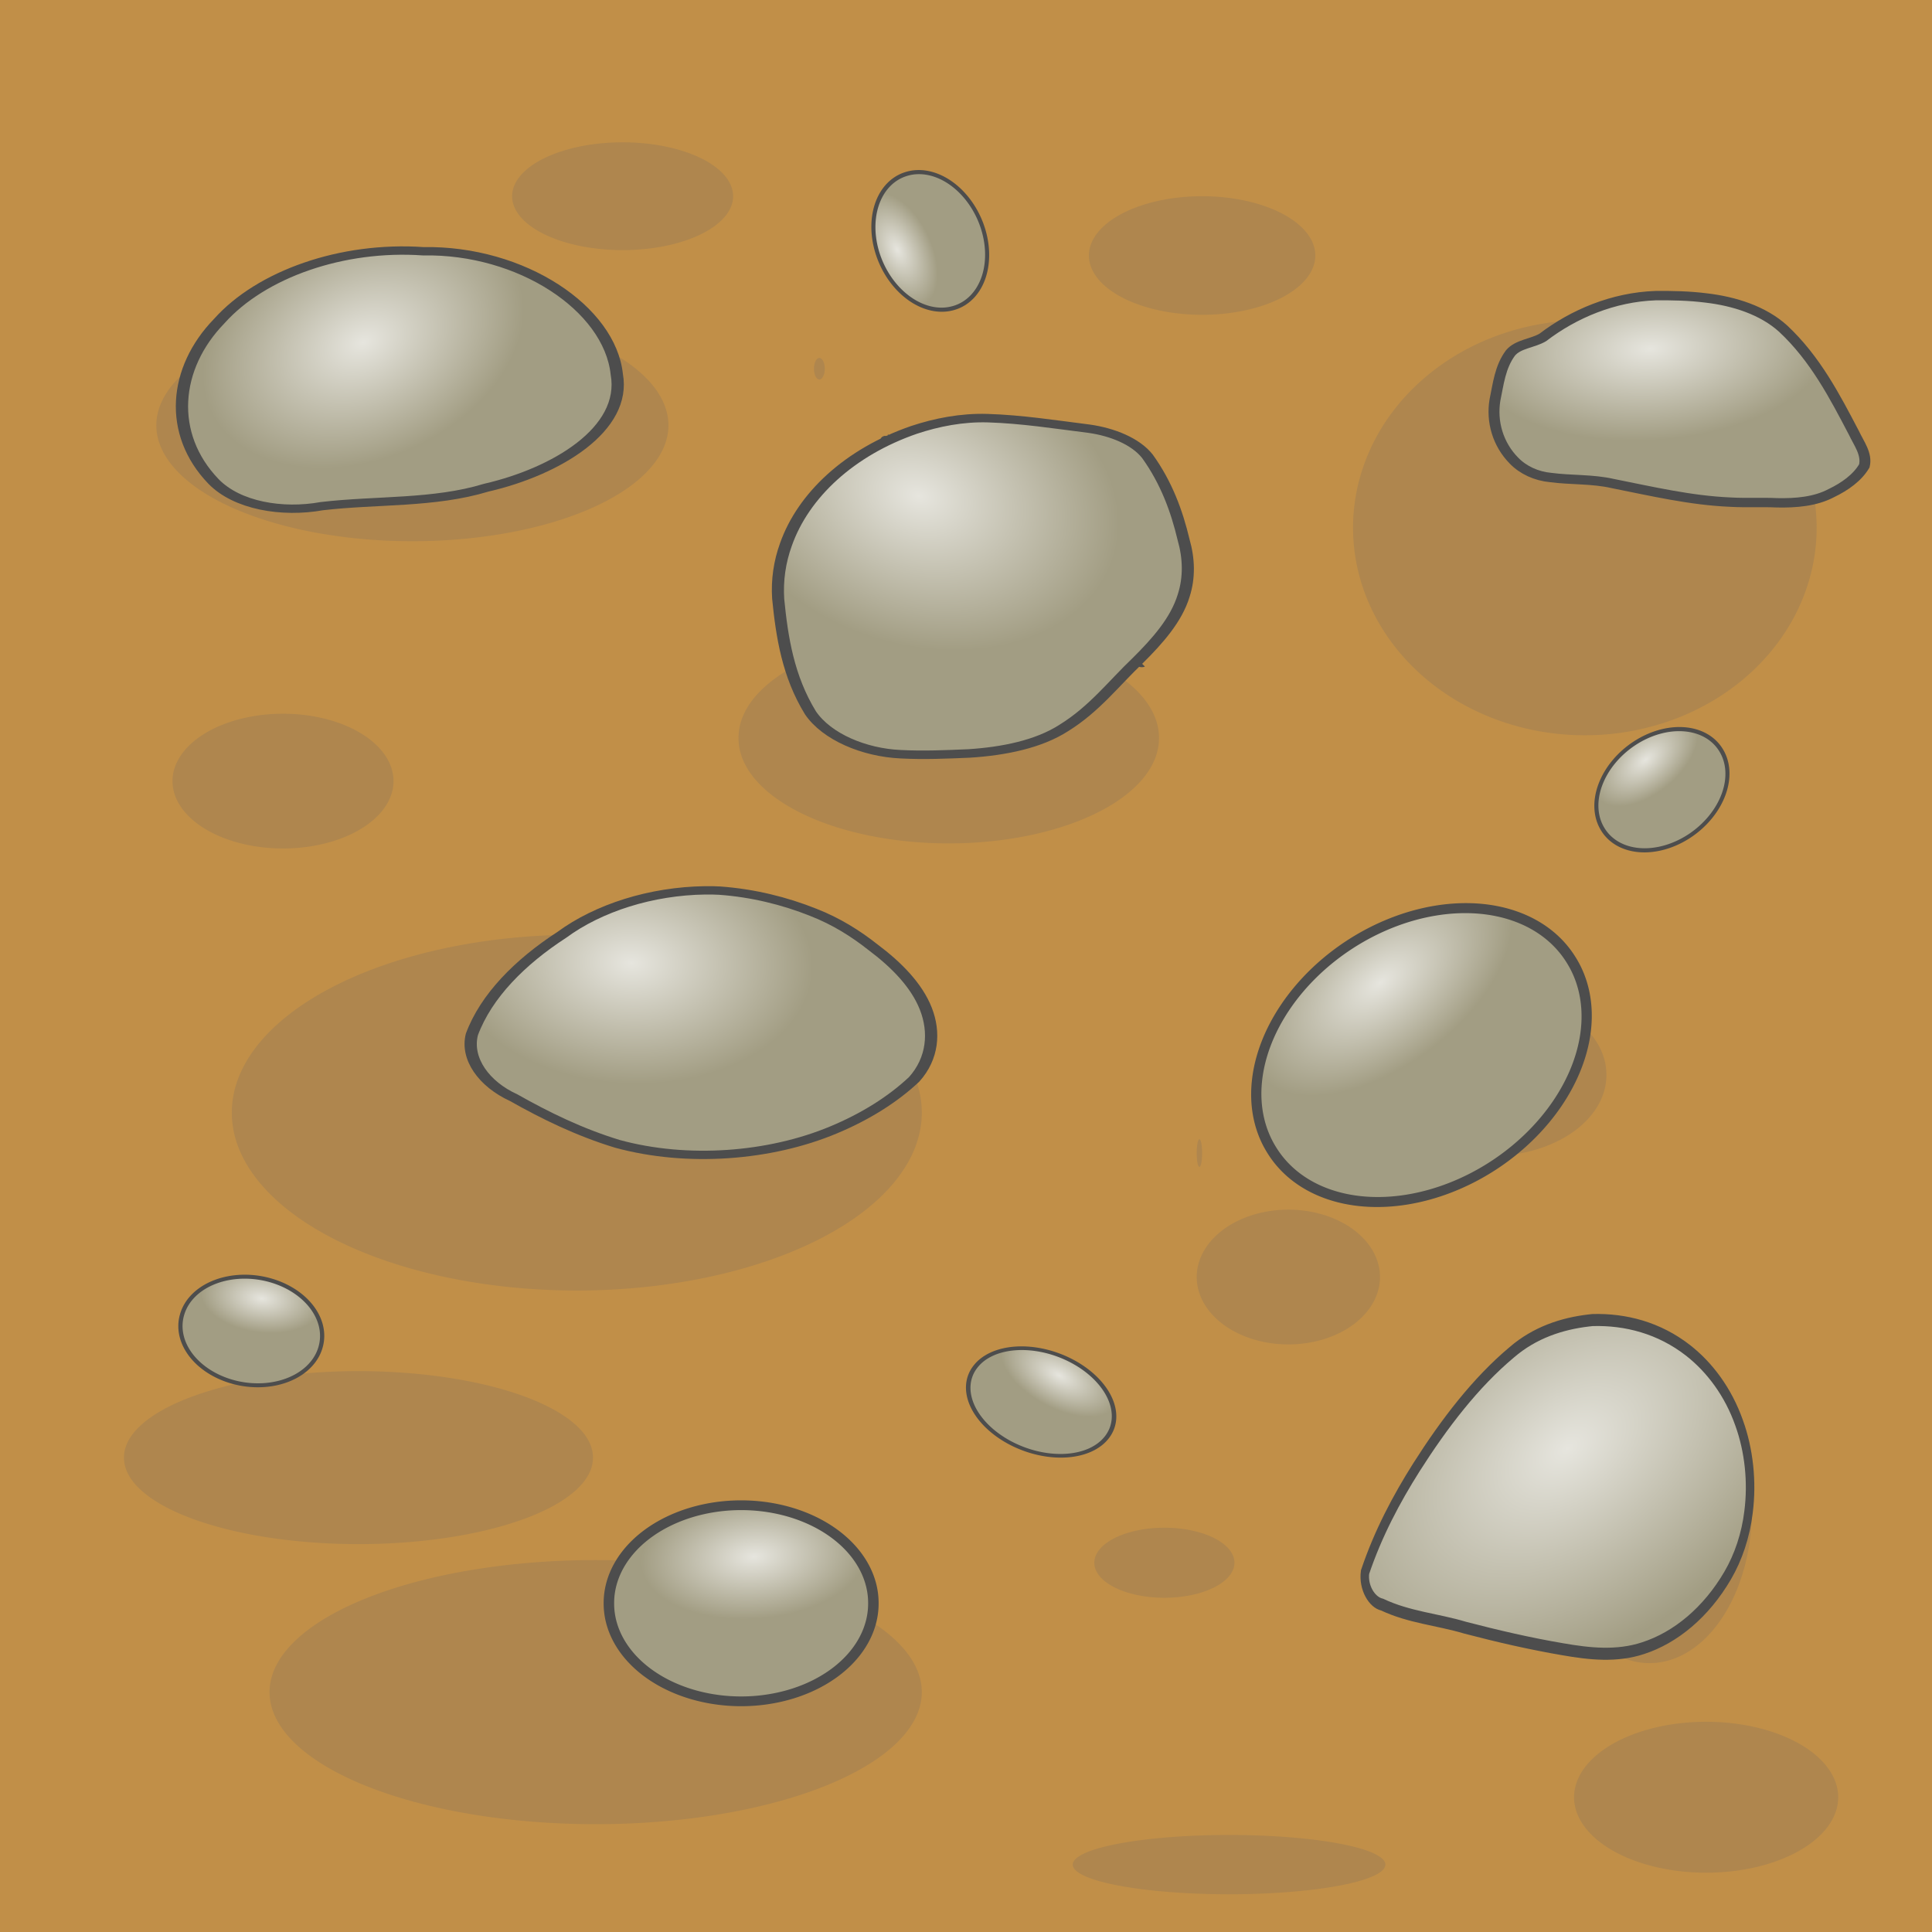 <?xml version="1.0" encoding="UTF-8" standalone="no"?>
<svg
   xmlns:dc="http://purl.org/dc/elements/1.1/"
   xmlns:cc="http://creativecommons.org/ns#"
   xmlns:rdf="http://www.w3.org/1999/02/22-rdf-syntax-ns#"
   xmlns:svg="http://www.w3.org/2000/svg"
   xmlns="http://www.w3.org/2000/svg"
   xmlns:xlink="http://www.w3.org/1999/xlink"
   version="1.1"
   id="svg2"
   height="1024"
   width="1024">
  <defs
     id="defs4">
    <linearGradient
       id="linearGradient3952">
      <stop
         id="stop3954"
         offset="0"
         style="stop-color:#8a612f;stop-opacity:1;" />
      <stop
         id="stop3956"
         offset="1"
         style="stop-color:#cda26c;stop-opacity:1;" />
    </linearGradient>
    <linearGradient
       id="linearGradient3813">
      <stop
         id="stop3815"
         offset="0"
         style="stop-color:#e6e5de;stop-opacity:1;" />
      <stop
         id="stop3817"
         offset="1"
         style="stop-color:#a29d83;stop-opacity:1;" />
    </linearGradient>
    <radialGradient
       gradientUnits="userSpaceOnUse"
       gradientTransform="matrix(0.692,-0.559,0.316,0.676,15.264,163.286)"
       r="111.929"
       fy="147.005"
       fx="180.741"
       cy="147.005"
       cx="180.741"
       id="radialGradient3821"
       xlink:href="#linearGradient3813" />
    <radialGradient
       gradientUnits="userSpaceOnUse"
       gradientTransform="matrix(0.85,-0.071,0.042,0.501,26.978,100.868)"
       r="111.929"
       fy="134.225"
       fx="257.441"
       cy="134.225"
       cx="257.441"
       id="radialGradient3821-9"
       xlink:href="#linearGradient3813-1" />
    <linearGradient
       id="linearGradient3813-1">
      <stop
         id="stop3815-6"
         offset="0"
         style="stop-color:#e6e5de;stop-opacity:1;" />
      <stop
         id="stop3817-8"
         offset="1"
         style="stop-color:#a29d83;stop-opacity:1;" />
    </linearGradient>
    <radialGradient
       r="111.929"
       fy="84.13"
       fx="169.592"
       cy="84.13"
       cx="169.592"
       gradientTransform="matrix(0.85,-0.071,0.042,0.501,26.978,100.868)"
       gradientUnits="userSpaceOnUse"
       id="radialGradient3874"
       xlink:href="#linearGradient3813-1" />
    <radialGradient
       gradientUnits="userSpaceOnUse"
       gradientTransform="matrix(0.85,-0.071,0.042,0.501,26.978,100.868)"
       r="111.929"
       fy="134.225"
       fx="257.441"
       cy="134.225"
       cx="257.441"
       id="radialGradient3821-4"
       xlink:href="#linearGradient3813-9" />
    <linearGradient
       id="linearGradient3813-9">
      <stop
         id="stop3815-5"
         offset="0"
         style="stop-color:#e6e5de;stop-opacity:1;" />
      <stop
         id="stop3817-7"
         offset="1"
         style="stop-color:#a29d83;stop-opacity:1;" />
    </linearGradient>
    <radialGradient
       xlink:href="#linearGradient3813-9"
       id="radialGradient3838-6"
       gradientUnits="userSpaceOnUse"
       gradientTransform="matrix(0.854,-0.064,0.093,0.839,16.07,31.959)"
       cx="166.641"
       cy="113.304"
       fx="166.641"
       fy="113.304"
       r="111.929" />
    <radialGradient
       gradientUnits="userSpaceOnUse"
       gradientTransform="matrix(0.85,-0.071,0.042,0.501,26.978,100.868)"
       r="111.929"
       fy="134.225"
       fx="257.441"
       cy="134.225"
       cx="257.441"
       id="radialGradient3821-46"
       xlink:href="#linearGradient3813-0" />
    <linearGradient
       id="linearGradient3813-0">
      <stop
         id="stop3815-2"
         offset="0"
         style="stop-color:#e6e5de;stop-opacity:1;" />
      <stop
         id="stop3817-5"
         offset="1"
         style="stop-color:#a29d83;stop-opacity:1;" />
    </linearGradient>
    <radialGradient
       xlink:href="#linearGradient3813-0"
       id="radialGradient3838-5"
       gradientUnits="userSpaceOnUse"
       gradientTransform="matrix(0.85,-0.071,0.042,0.501,26.978,100.868)"
       cx="221.282"
       cy="101.476"
       fx="221.282"
       fy="101.476"
       r="111.929" />
    <radialGradient
       gradientUnits="userSpaceOnUse"
       gradientTransform="matrix(0.85,-0.071,0.042,0.501,26.978,100.868)"
       r="111.929"
       fy="134.225"
       fx="257.441"
       cy="134.225"
       cx="257.441"
       id="radialGradient3821-2"
       xlink:href="#linearGradient3813-3" />
    <linearGradient
       id="linearGradient3813-3">
      <stop
         id="stop3815-64"
         offset="0"
         style="stop-color:#e6e5de;stop-opacity:1;" />
      <stop
         id="stop3817-6"
         offset="1"
         style="stop-color:#a29d83;stop-opacity:1;" />
    </linearGradient>
    <radialGradient
       xlink:href="#linearGradient3813-3"
       id="radialGradient3838-9"
       gradientUnits="userSpaceOnUse"
       gradientTransform="matrix(1.781,-0.613,0.275,0.936,-170.885,136.218)"
       cx="177.557"
       cy="139.63"
       fx="177.557"
       fy="139.63"
       r="111.929" />
    <radialGradient
       gradientUnits="userSpaceOnUse"
       gradientTransform="matrix(0.85,-0.071,0.042,0.501,26.978,100.868)"
       r="111.929"
       fy="134.225"
       fx="257.441"
       cy="134.225"
       cx="257.441"
       id="radialGradient3821-6"
       xlink:href="#linearGradient3813-8" />
    <linearGradient
       id="linearGradient3813-8">
      <stop
         id="stop3815-9"
         offset="0"
         style="stop-color:#e6e5de;stop-opacity:1;" />
      <stop
         id="stop3817-4"
         offset="1"
         style="stop-color:#a29d83;stop-opacity:1;" />
    </linearGradient>
    <radialGradient
       xlink:href="#linearGradient3813-8"
       id="radialGradient3838-1"
       gradientUnits="userSpaceOnUse"
       gradientTransform="matrix(0.909,-0.399,0.343,0.792,-21.524,119.396)"
       cx="262.349"
       cy="185.24"
       fx="262.349"
       fy="185.24"
       r="111.929" />
    <radialGradient
       xlink:href="#linearGradient3813-0-3"
       id="radialGradient3838-5-5"
       gradientUnits="userSpaceOnUse"
       gradientTransform="matrix(0.85,-0.071,0.042,0.501,26.978,100.868)"
       cx="257.441"
       cy="134.225"
       fx="257.441"
       fy="134.225"
       r="111.929" />
    <linearGradient
       id="linearGradient3813-0-3">
      <stop
         id="stop3815-2-6"
         offset="0"
         style="stop-color:#e6e5de;stop-opacity:1;" />
      <stop
         id="stop3817-5-6"
         offset="1"
         style="stop-color:#a29d83;stop-opacity:1;" />
    </linearGradient>
    <radialGradient
       xlink:href="#linearGradient3813-0-3"
       id="radialGradient3989"
       gradientUnits="userSpaceOnUse"
       gradientTransform="matrix(0.85,-0.071,0.042,0.501,26.978,100.868)"
       cx="212.771"
       cy="72.725"
       fx="212.771"
       fy="72.725"
       r="111.929" />
    <radialGradient
       r="111.929"
       fy="72.725"
       fx="212.771"
       cy="72.725"
       cx="212.771"
       gradientTransform="matrix(0.85,-0.071,0.042,0.501,26.978,100.868)"
       gradientUnits="userSpaceOnUse"
       id="radialGradient3851"
       xlink:href="#linearGradient3813-0-3" />
    <radialGradient
       r="111.929"
       fy="72.725"
       fx="212.771"
       cy="72.725"
       cx="212.771"
       gradientTransform="matrix(0.85,-0.071,0.042,0.501,26.978,100.868)"
       gradientUnits="userSpaceOnUse"
       id="radialGradient3855"
       xlink:href="#linearGradient3813-0-3" />
    <radialGradient
       r="111.929"
       fy="72.725"
       fx="212.771"
       cy="72.725"
       cx="212.771"
       gradientTransform="matrix(0.85,-0.071,0.042,0.501,26.978,100.868)"
       gradientUnits="userSpaceOnUse"
       id="radialGradient3859"
       xlink:href="#linearGradient3813-0-3" />
    <radialGradient
       r="111.929"
       fy="72.725"
       fx="212.771"
       cy="72.725"
       cx="212.771"
       gradientTransform="matrix(0.85,-0.071,0.042,0.501,26.978,100.868)"
       gradientUnits="userSpaceOnUse"
       id="radialGradient3863"
       xlink:href="#linearGradient3813-0-3" />
    <radialGradient
       r="111.929"
       fy="72.725"
       fx="212.771"
       cy="72.725"
       cx="212.771"
       gradientTransform="matrix(0.85,-0.071,0.042,0.501,26.978,100.868)"
       gradientUnits="userSpaceOnUse"
       id="radialGradient3867"
       xlink:href="#linearGradient3813-0-3" />
  </defs>
  <g
     transform="translate(0,-28.362)"
     id="layer1">
    <rect
       y="23.791"
       x="-4.286"
       height="1045.714"
       width="1062.857"
       id="rect3766"
       style="fill:#c18f48;fill-opacity:1;stroke:none" />
  </g>
  <g
     id="layer2">
    <path
       d="m 354.286,225.429 a 135.714,61.429 0 1 1 -271.429,0 135.714,61.429 0 1 1 271.429,0 z"
       id="path3769"
       style="fill:#af864e;fill-opacity:1;stroke:none" />
    <path
       d="m 731.429,676.857 a 48.571,35.714 0 1 1 -97.143,0 48.571,35.714 0 1 1 97.143,0 z"
       id="path3771"
       style="fill:#af864e;fill-opacity:1;stroke:none" />
    <path
       d="m 637.143,611.143 a 1.429,7.143 0 1 1 -2.857,0 1.429,7.143 0 1 1 2.857,0 z"
       id="path3773"
       style="fill:#af864e;fill-opacity:1;stroke:none" />
    <path
       d="m 962.857,279.714 a 122.857,110 0 1 1 -245.714,0 122.857,110 0 1 1 245.714,0 z"
       id="path3775"
       style="fill:#af864e;fill-opacity:1;stroke:none" />
    <path
       d="m 488.571,896.857 a 172.857,70 0 1 1 -345.714,0 172.857,70 0 1 1 345.714,0 z"
       id="path3777"
       style="fill:#af864e;fill-opacity:1;stroke:none" />
    <path
       d="m 488.571,589.714 a 182.857,94.286 0 1 1 -365.714,0 182.857,94.286 0 1 1 365.714,0 z"
       id="path3779"
       style="fill:#af864e;fill-opacity:1;stroke:none" />
    <path
       d="m 500,342.571 a 7.143,1.429 0 1 1 -14.286,0 7.143,1.429 0 1 1 14.286,0 z"
       id="path3781"
       style="fill:#af864e;fill-opacity:1;stroke:none" />
    <path
       d="m 697.143,135.429 a 60,31.429 0 1 1 -120,0 60,31.429 0 1 1 120,0 z"
       id="path3783"
       style="fill:#af864e;fill-opacity:1;stroke:none" />
    <path
       d="m 614.286,391.143 a 111.429,55.714 0 1 1 -222.857,0 111.429,55.714 0 1 1 222.857,0 z"
       id="path3785"
       style="fill:#af864e;fill-opacity:1;stroke:none" />
    <path
       d="m 974.286,952.571 a 70,40 0 1 1 -140,0 70,40 0 1 1 140,0 z"
       id="path3787"
       style="fill:#af864e;fill-opacity:1;stroke:none" />
    <path
       d="m 654.286,828.286 a 37.143,18.571 0 1 1 -74.286,0 37.143,18.571 0 1 1 74.286,0 z"
       id="path3789"
       style="fill:#af864e;fill-opacity:1;stroke:none" />
    <path
       d="m 851.429,569.714 a 61.429,42.857 0 1 1 -122.857,0 61.429,42.857 0 1 1 122.857,0 z"
       id="path3791"
       style="fill:#af864e;fill-opacity:1;stroke:none" />
    <path
       d="m 208.571,414 a 58.571,35.714 0 1 1 -117.143,0 58.571,35.714 0 1 1 117.143,0 z"
       id="path3793"
       style="fill:#af864e;fill-opacity:1;stroke:none" />
    <path
       d="m 388.571,104 a 58.571,28.571 0 1 1 -117.143,0 58.571,28.571 0 1 1 117.143,0 z"
       id="path3795"
       style="fill:#af864e;fill-opacity:1;stroke:none" />
    <path
       d="m 437.143,195.429 a 2.857,5.714 0 1 1 -5.714,0 2.857,5.714 0 1 1 5.714,0 z"
       id="path3800"
       style="fill:#af864e;fill-opacity:1;stroke:none" />
    <path
       d="m 314.286,772.571 a 124.286,45.714 0 1 1 -248.571,0 124.286,45.714 0 1 1 248.571,0 z"
       id="path3804"
       style="fill:#af864e;fill-opacity:1;stroke:none" />
    <path
       d="m 734.286,988.286 a 82.857,15.714 0 1 1 -165.714,0 82.857,15.714 0 1 1 165.714,0 z"
       id="path3806"
       style="fill:#af864e;fill-opacity:1;stroke:none" />
    <path
       d="m 928.571,799.714 a 54.286,81.429 0 1 1 -108.571,0 54.286,81.429 0 1 1 108.571,0 z"
       id="path3808"
       style="fill:#af864e;fill-opacity:1;stroke:none" />
  </g>
  <g
     id="layer3">
    <path
       id="path3811"
       d="M 218.562 90.625 C 175.705 86.246 132.744 108.386 110.469 145.094 C 86.333 181.616 83.169 232.97 107.438 270.031 C 119.896 288.931 143.792 294.877 164.914 289.291 C 194.039 284.304 224.346 287.286 251.979 274.923 C 289.201 262.327 326.453 229.339 321.19 186.461 C 317.465 135.261 270.685 89.254 218.562 90.625 z "
       style="fill:url(#radialGradient3821);fill-opacity:1;stroke:#4d4d4d;stroke-opacity:1;stroke-width:6.499;stroke-miterlimit:4;stroke-dasharray:none"
       transform="matrix(1,0,0,0.68,5.714,71.544)" />
    <path
       id="path3811-3"
       d="M 177.375 98.125 C 155.187 99.049 134.167 109.262 117.75 123.875 C 112.346 127.638 104.649 127.84 100.581 133.487 C 95.033 142.178 94.136 152.719 92.344 162.625 C 90.483 175.739 93.82 189.798 102.485 199.974 C 107.305 205.763 114.341 209.534 121.834 210.334 C 132.781 212.018 144.044 211.178 154.821 214.064 C 175.475 218.844 196.112 224.529 217.398 225.545 C 225.55 226.07 233.713 225.498 241.867 225.943 C 251.747 226.178 262.121 225.247 270.716 219.919 C 277.788 215.956 284.442 210.502 288.134 203.164 C 289.661 195.869 285.232 189.28 282.617 182.81 C 272.44 160.178 262.104 136.961 245.112 118.488 C 234.472 107.263 219.293 101.579 204.228 99.548 C 195.346 98.238 186.34 98.018 177.375 98.125 z "
       style="fill:url(#radialGradient3874);fill-opacity:1;stroke:#4d4d4d;stroke-opacity:1;stroke-width:5.784;stroke-miterlimit:4;stroke-dasharray:none"
       transform="matrix(1,0,0,0.859,700,72.41)" />
    <path
       id="path3811-1"
       d="M 208.125 59.719 C 179.445 60.263 151.508 73.373 132.089 94.365 C 109.914 115.524 91.974 142.032 84.399 171.988 C 81.101 190.921 90.783 210.744 106.53 221.31 C 123.4 235.332 141.442 248.308 161.531 257.312 C 198.579 272.186 242.283 267.264 276.084 246.449 C 292.705 236.27 307.405 222.838 318.814 207.025 C 328.79 190.688 329.865 170.164 324.996 151.975 C 320.159 133.832 309.508 117.829 296.996 104.057 C 287.887 93.464 277.506 83.81 265.322 76.846 C 250.196 67.943 233.261 61.78 215.758 59.944 C 213.221 59.736 210.669 59.652 208.125 59.719 z "
       style="fill:url(#radialGradient3838-6);fill-opacity:1;stroke:#4d4d4d;stroke-opacity:1;stroke-width:6.499;stroke-miterlimit:4;stroke-dasharray:none"
       transform="matrix(1,0,0,0.68,165.714,431.294)" />
    <path
       transform="matrix(0.629,0,0,0.585,261.627,745.471)"
       d="m 320,178.286 a 111.429,88.571 0 1 1 -222.857,0 111.429,88.571 0 1 1 222.857,0 z"
       id="path3811-7"
       style="fill:url(#radialGradient3838-5);fill-opacity:1;stroke:#4d4d4d;stroke-opacity:1;stroke-width:8.837;stroke-miterlimit:4;stroke-dasharray:none" />
    <path
       id="path3811-9"
       d="M 199.312 91.5 C 179.595 93.156 159.664 97.706 142.592 108.061 C 115.974 123.784 92.963 144.909 72.326 167.773 C 57.495 184.293 43.959 202.247 34.344 222.344 C 32.792 230.215 39.247 238.106 46.953 239.284 C 66.782 245.908 87.837 246.973 108.185 251.279 C 132.131 255.683 156.172 259.614 180.351 262.506 C 199.959 264.919 220.134 266.466 239.563 261.934 C 263.666 256.426 286.184 243.249 302.007 224.148 C 309.86 214.678 315.361 203.238 317.425 191.083 C 320.264 175.457 317.74 158.965 310.5 144.839 C 302.432 128.632 288.625 115.807 272.901 107.115 C 251.455 95.302 226.601 90.796 202.298 91.268 C 201.303 91.346 200.308 91.423 199.312 91.5 z "
       style="fill:url(#radialGradient3838-9);fill-opacity:1;stroke:#4d4d4d;stroke-opacity:1;stroke-width:6.268;stroke-miterlimit:4;stroke-dasharray:none"
       transform="matrix(0.718,0,0,1.019,698.856,606.652)" />
    <path
       transform="matrix(-0.015,-0.747,1.067,0.049,318.994,464.519)"
       id="path3811-14"
       d="M 202.938 90.438 C 175.872 91.94 148.234 94.57 123.05 105.319 C 106.443 113.202 96.508 131.673 96.533 149.727 C 96.411 161.139 97.878 172.503 99.306 183.804 C 101.988 201.038 108.117 218.438 120.492 231.152 C 134.871 246.516 153.715 256.413 170.662 268.537 C 185.326 278.625 200.906 288.171 218.477 292.104 C 231.46 295.172 245.044 295.077 258.116 292.596 C 278.085 289.526 298.041 284.623 316.146 275.457 C 326.492 269.671 332.299 258.174 333.843 246.744 C 335.759 230.008 338.419 213.26 338.037 196.358 C 337.729 183.5 333.378 171.006 327.349 159.75 C 309.465 127.434 277.309 103.979 241.718 94.835 C 229.094 91.51 215.985 90.036 202.938 90.438 z M 319.219 146 C 319.385 146.257 319.155 145.69 319.219 146 z M 321.312 148.781 L 321.156 148.625 L 321.312 148.781 z M 169.188 270.344 C 168.953 270.015 169.046 270.146 169.188 270.344 z "
       style="fill:url(#radialGradient3838-1);fill-opacity:1;stroke:#4d4d4d;stroke-opacity:1;stroke-width:6.009;stroke-miterlimit:4;stroke-dasharray:none" />
    <path
       transform="matrix(0.711,-0.454,0.418,0.666,530.592,535.165)"
       d="m 320,178.286 a 111.429,88.571 0 1 1 -222.857,0 111.429,88.571 0 1 1 222.857,0 z"
       id="path3811-7-6"
       style="fill:url(#radialGradient3851);fill-opacity:1;stroke:#4d4d4d;stroke-width:6.578;stroke-miterlimit:4;stroke-opacity:1;stroke-dasharray:none" />
    <path
       style="fill:url(#radialGradient3855);fill-opacity:1;stroke:#4d4d4d;stroke-width:6.578;stroke-miterlimit:4;stroke-opacity:1;stroke-dasharray:none"
       id="path3853"
       d="m 320,178.286 a 111.429,88.571 0 1 1 -222.857,0 111.429,88.571 0 1 1 222.857,0 z"
       transform="matrix(0.282,-0.187,0.166,0.275,792.436,408.536)" />
    <path
       transform="matrix(0.33,0.075,-0.085,0.31,79.518,634.541)"
       d="m 320,178.286 a 111.429,88.571 0 1 1 -222.857,0 111.429,88.571 0 1 1 222.857,0 z"
       id="path3857"
       style="fill:url(#radialGradient3859);fill-opacity:1;stroke:#4d4d4d;stroke-width:6.578;stroke-miterlimit:4;stroke-opacity:1;stroke-dasharray:none" />
    <path
       transform="matrix(-0.314,-0.166,-0.184,0.244,650.12,734.209)"
       d="m 320,178.286 a 111.429,88.571 0 1 1 -222.857,0 111.429,88.571 0 1 1 222.857,0 z"
       id="path3861"
       style="fill:url(#radialGradient3863);fill-opacity:1;stroke:#4d4d4d;stroke-width:6.578;stroke-miterlimit:4;stroke-opacity:1;stroke-dasharray:none" />
    <path
       style="fill:url(#radialGradient3867);fill-opacity:1;stroke:#4d4d4d;stroke-width:6.578;stroke-miterlimit:4;stroke-opacity:1;stroke-dasharray:none"
       id="path3865"
       d="m 320,178.286 a 111.429,88.571 0 1 1 -222.857,0 111.429,88.571 0 1 1 222.857,0 z"
       transform="matrix(-0.115,-0.318,0.307,-0.096,462.31,211.122)" />
  </g>
</svg>
